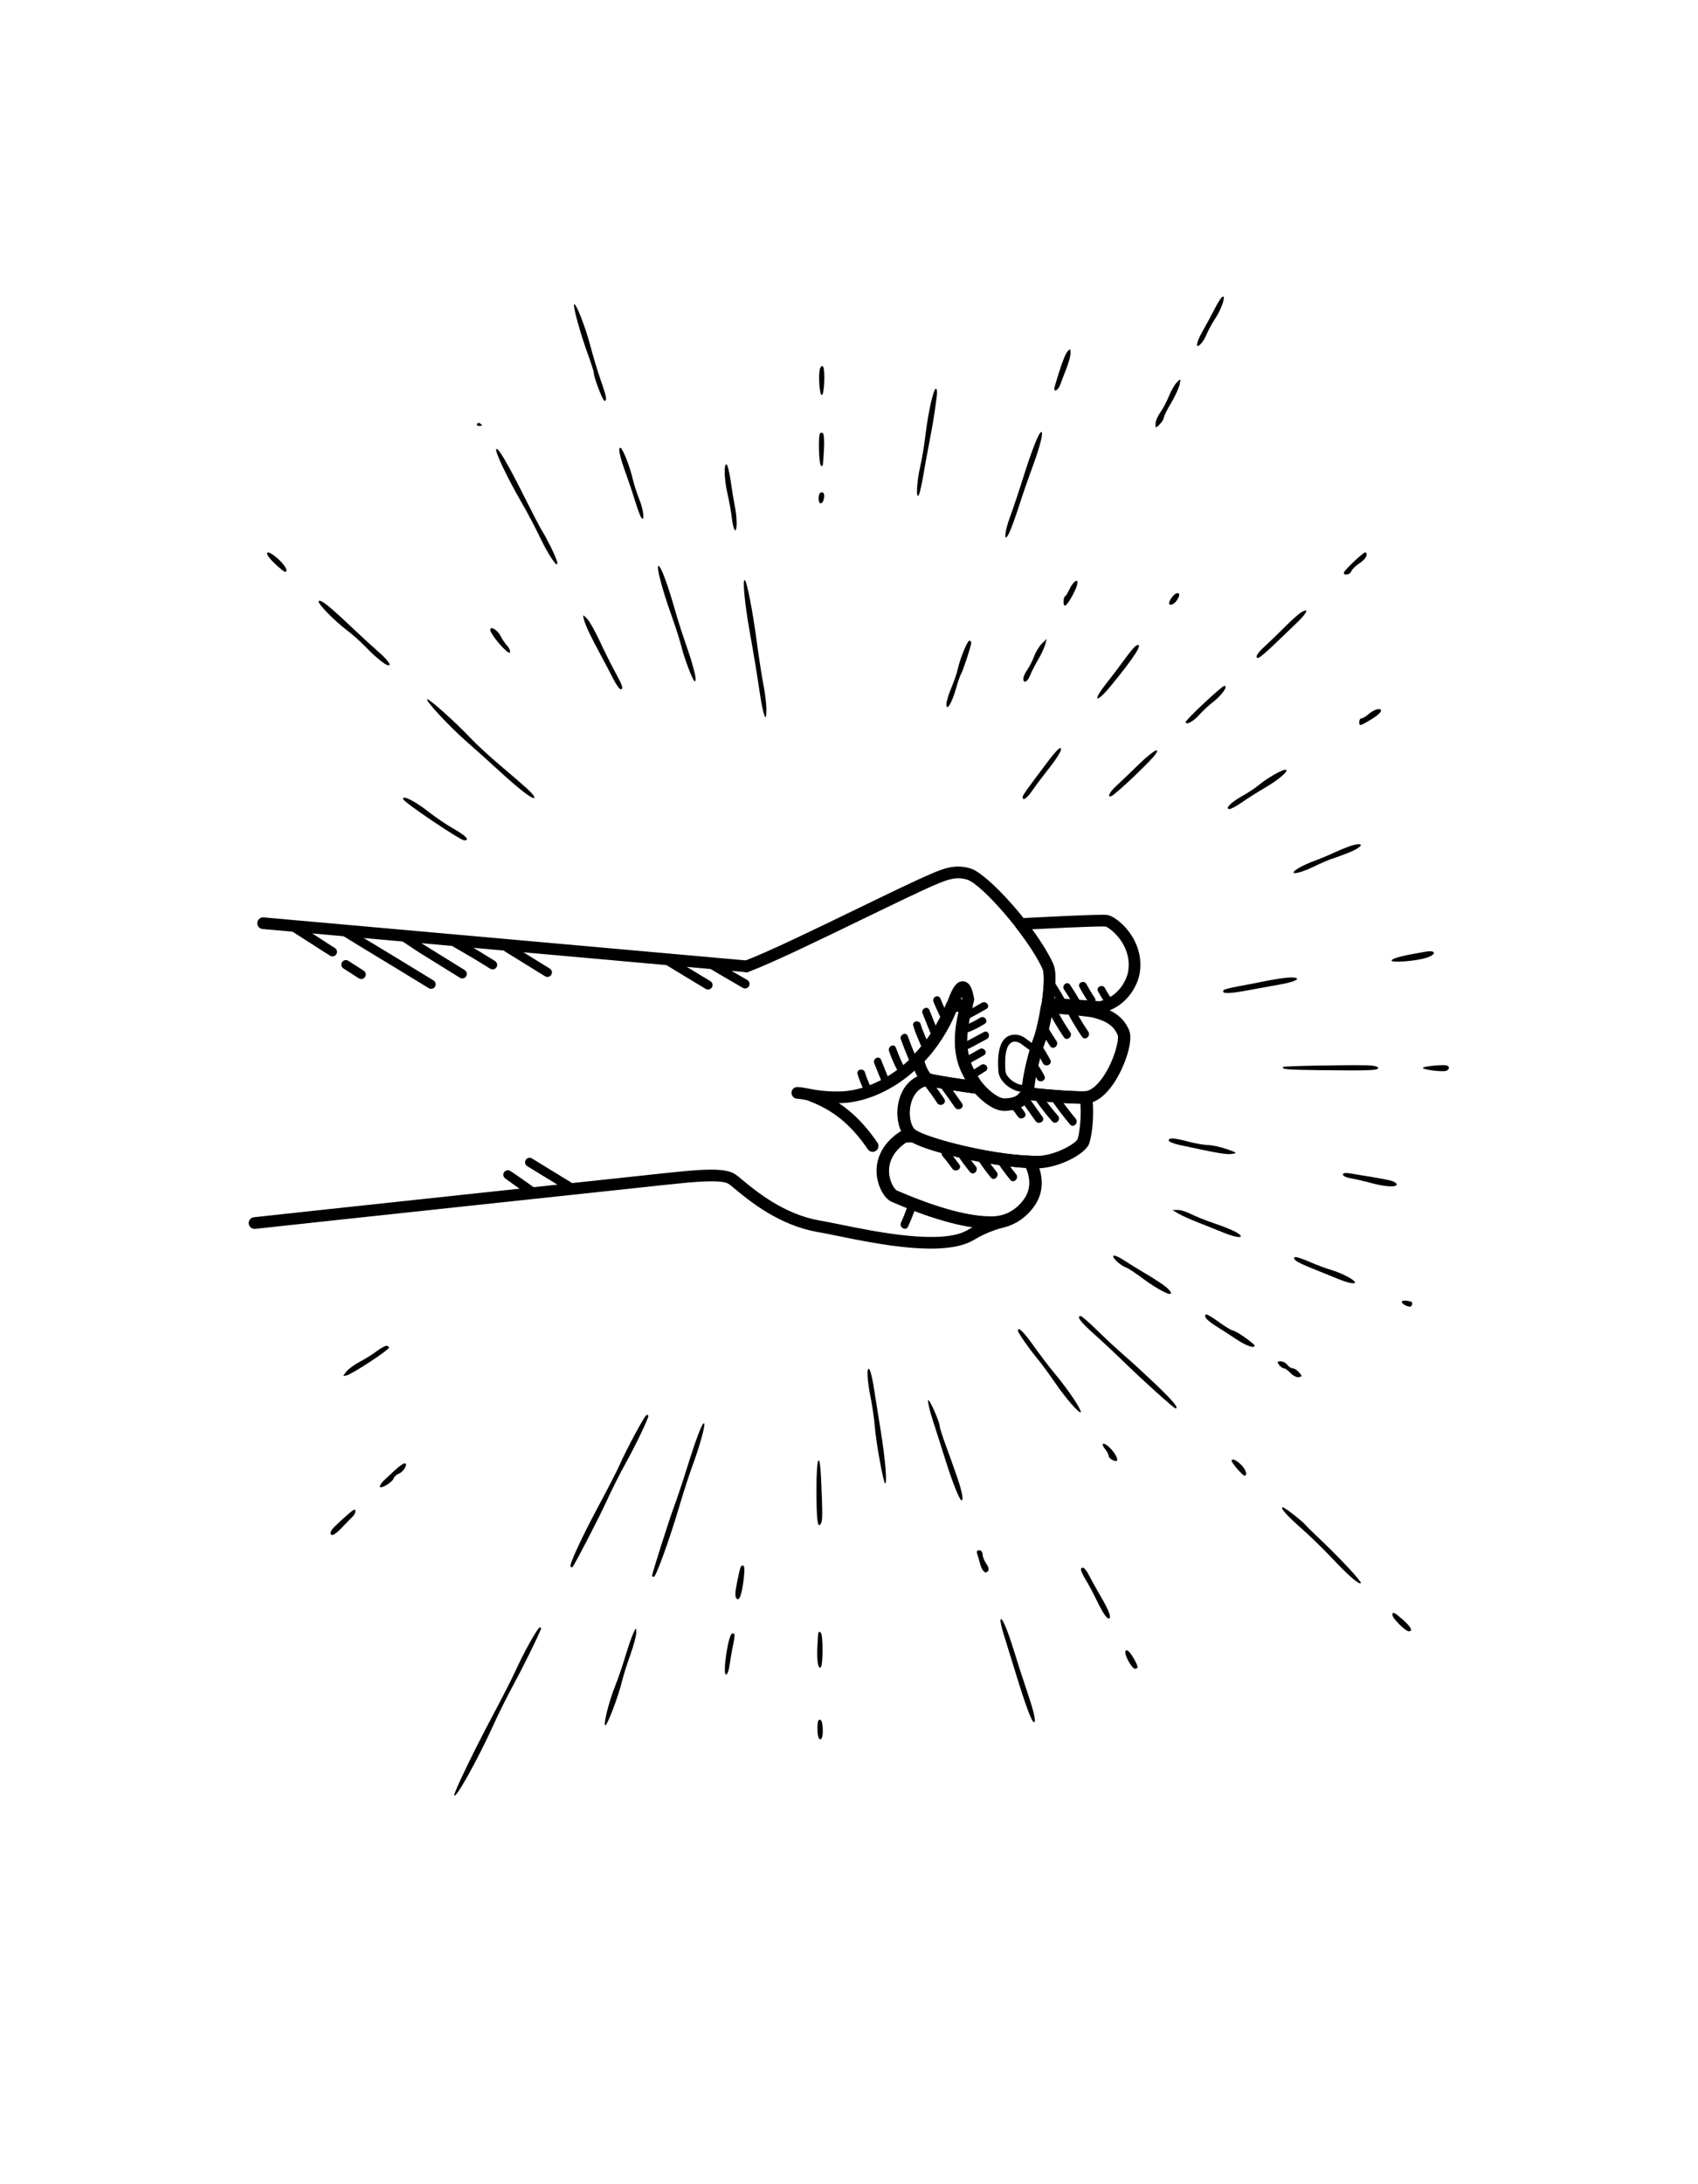 <?xml version="1.0" encoding="UTF-8"?><svg xmlns="http://www.w3.org/2000/svg" xmlns:xlink="http://www.w3.org/1999/xlink" width="1008" zoomAndPan="magnify" viewBox="0 0 1008 1296" height="1296" preserveAspectRatio="xMidYMid meet" version="1.0"><defs><clipPath id="clip-0"><path d="M 147.641 625 L 602 625 L 602 741 L 147.641 741 Z M 147.641 625 " clip-rule="nonzero"/></clipPath><clipPath id="clip-1"><path d="M 844 632 L 860.141 632 L 860.141 636 L 844 636 Z M 844 632 " clip-rule="nonzero"/></clipPath><clipPath id="clip-2"><path d="M 710 175.562 L 727 175.562 L 727 206 L 710 206 Z M 710 175.562 " clip-rule="nonzero"/></clipPath><clipPath id="clip-3"><path d="M 269 965 L 322 965 L 322 1065.812 L 269 1065.812 Z M 269 965 " clip-rule="nonzero"/></clipPath></defs><rect x="-100.8" width="1209.6" fill="rgb(100%, 100%, 100%)" y="-129.6" height="1555.2" fill-opacity="1"/><rect x="-100.8" width="1209.6" fill="rgb(100%, 100%, 100%)" y="-129.6" height="1555.2" fill-opacity="1"/><rect x="-100.8" width="1209.6" fill="rgb(100%, 100%, 100%)" y="-129.6" height="1555.2" fill-opacity="1"/><path fill="rgb(0%, 0%, 0%)" d="M 621.875 573.004 Z M 670.043 572.395 C 670.043 558.801 658.422 550.242 656.266 549.754 C 655.523 549.664 650.012 549.516 612.59 551.402 C 618.059 558.859 622.367 565.844 624.984 571.457 C 626.781 574.949 627.062 581.914 625.801 592.18 L 652.656 594.098 C 663.238 591.914 668.723 582.227 669.688 576.539 C 669.926 575.113 670.043 573.73 670.043 572.395 Z M 602.406 548.27 C 602.406 547.777 602.512 547.289 602.719 546.828 C 603.27 545.652 604.414 544.879 605.707 544.805 C 653.934 542.312 656.504 542.758 657.469 542.918 C 663.52 543.977 679.898 557.984 676.523 577.711 C 675.172 585.613 667.918 598.332 653.488 600.992 C 653.207 601.051 652.906 601.066 652.609 601.035 L 621.625 598.836 C 620.66 598.762 619.781 598.301 619.172 597.559 C 618.562 596.801 618.297 595.836 618.445 594.871 C 620.211 582.734 619.75 576.391 618.816 574.637 C 618.785 574.578 618.742 574.52 618.727 574.457 C 615.723 567.98 610.195 559.438 603.137 550.391 C 602.66 549.785 602.406 549.027 602.406 548.27 " fill-opacity="1" fill-rule="nonzero"/><g clip-path="url(#clip-0)"><path fill="rgb(0%, 0%, 0%)" d="M 597.578 723.922 L 597.578 723.934 Z M 552.398 637.328 Z M 552.25 637.254 Z M 147.641 725.703 C 147.641 723.996 148.875 722.523 150.613 722.27 C 153.555 721.855 391.965 696.379 394.195 696.141 L 397.199 695.828 C 416.281 693.824 430.266 692.707 436.359 696.676 C 437.355 697.328 438.707 698.441 440.578 700.004 C 448.648 706.688 465.441 720.621 486.812 724.23 C 489.934 724.766 493.992 725.582 498.672 726.535 C 519.91 730.887 559.457 738.953 574.633 729.727 C 575.613 729.121 576.594 728.57 577.543 728.051 C 564.852 726.207 549.32 721.395 531.176 713.641 C 530.461 713.328 529.898 713.09 529.496 712.926 C 525.305 711.203 521.457 704.324 520.727 697.254 C 520.133 691.535 521.086 680.645 534.043 671.91 C 534.105 671.867 534.18 671.82 534.238 671.793 C 534.551 671.598 534.891 671.449 535.262 671.316 C 532.781 666.324 532.172 659.223 533.953 652.645 C 535.723 646.137 539.586 641.277 544.848 638.754 C 543.289 636.051 542.055 632.691 541.328 629.527 C 540.895 627.656 542.055 625.801 543.926 625.367 C 545.785 624.938 547.656 626.098 548.09 627.969 C 549.395 633.645 551.672 636.777 552.367 637.297 C 553.734 637.922 554.555 639.363 554.391 640.863 C 554.195 642.406 553.008 643.641 551.477 643.879 C 544.254 645.035 541.594 651.008 540.645 654.469 C 538.828 661.184 540.465 668.27 543.094 670.441 C 543.289 670.59 543.66 670.871 544.359 671.258 C 545.77 672.059 546.453 673.723 545.977 675.281 C 545.516 676.828 544.031 677.867 542.41 677.734 C 539.188 677.512 537.996 677.734 537.699 677.809 C 528.754 683.945 527.238 691.031 527.578 695.902 C 527.98 701.949 531.191 706.047 532.156 706.523 C 532.559 706.688 533.152 706.941 533.91 707.266 C 557.184 717.207 575.777 722.137 589.137 721.957 C 591.664 721.93 594.039 721.5 596.418 720.652 C 598.113 720.043 600 720.844 600.742 722.492 C 601.457 724.082 600.879 725.941 599.422 726.859 C 599.348 726.922 599.242 726.965 599.168 727.012 C 598.262 727.5 597.059 727.871 595.23 728.422 C 591.453 729.551 585.168 731.438 578.242 735.641 C 560.734 746.293 521.027 738.18 497.293 733.34 C 492.656 732.387 488.672 731.586 485.656 731.066 C 462.457 727.145 444.68 712.406 436.148 705.336 C 434.59 704.043 433.238 702.914 432.57 702.484 C 428.066 699.559 409.918 701.473 397.91 702.734 L 394.91 703.047 C 392.77 703.27 155.648 728.613 151.578 729.148 C 149.676 729.387 147.938 728.066 147.668 726.18 C 147.656 726.016 147.641 725.852 147.641 725.703 " fill-opacity="1" fill-rule="nonzero"/></g><path fill="rgb(0%, 0%, 0%)" d="M 152.738 547.793 C 152.738 547.688 152.738 547.586 152.754 547.48 C 152.914 545.562 154.609 544.168 156.512 544.332 L 443.492 569.941 C 445.395 570.105 446.82 571.785 446.641 573.699 C 446.465 575.602 444.785 577.012 442.867 576.852 L 155.887 551.238 C 154.09 551.09 152.738 549.574 152.738 547.793 " fill-opacity="1" fill-rule="nonzero"/><path fill="rgb(0%, 0%, 0%)" d="M 537.789 678.016 C 529.051 684.031 527.52 690.926 527.789 695.68 C 528.113 701.605 531.16 705.75 532.262 706.332 C 532.648 706.48 533.242 706.73 534 707.059 C 557.242 716.98 575.789 721.93 589.137 721.734 C 600 721.586 606.078 714.219 608.203 711.055 C 612.988 703.938 610.566 696.379 609.035 693.02 C 586.121 691.758 552.934 683.781 541.625 677.914 C 539.098 677.777 538.086 677.941 537.789 678.016 Z M 520.371 694.742 C 520.371 688.652 522.586 679.367 533.926 671.719 C 533.984 671.672 534.059 671.629 534.133 671.598 C 535.871 670.574 538.504 670.277 542.918 670.602 C 543.465 670.648 544 670.797 544.461 671.062 C 553.438 676.113 587.738 684.863 611.473 685.742 C 612.723 685.801 613.867 686.469 614.504 687.539 C 615.398 689.023 622.918 702.41 614.387 715.109 C 611.578 719.301 603.598 728.926 589.242 729.121 C 574.855 729.312 555.297 724.188 531.086 713.848 C 530.375 713.535 529.809 713.297 529.422 713.137 C 525.156 711.383 521.234 704.414 520.504 697.285 C 520.414 696.512 520.371 695.664 520.371 694.742 " fill-opacity="1" fill-rule="nonzero"/><path fill="rgb(0%, 0%, 0%)" d="M 550.719 644.25 C 544.535 645.602 541.949 650.535 540.867 654.531 C 539.051 661.156 540.672 668.152 543.242 670.262 C 549.277 675.254 593.508 686.707 617.773 685.77 C 628.578 684.629 638.508 678.27 639.652 675.98 C 640.438 674.258 642.105 664.363 641.375 654.887 C 632.934 654.781 621.016 653.758 611.457 652.793 C 608.367 656.848 602.781 659.18 595.941 659.137 C 589.715 659.09 582.703 653.105 578.883 648.883 C 572 647.934 555.965 645.676 550.719 644.25 Z M 532.707 660.398 C 532.707 657.812 533.047 655.152 533.746 652.582 C 536.125 643.879 542.172 638.129 550.348 636.82 C 551.016 636.719 551.699 636.793 552.34 637.043 C 553.633 637.535 562.637 639.242 581.246 641.754 C 582.152 641.871 583 642.332 583.578 643.047 C 587.5 647.742 593.195 651.738 595.988 651.75 C 601.086 651.781 604.891 650.133 606.168 647.34 C 606.82 645.898 608.324 645.035 609.898 645.199 C 625.16 646.805 636.871 647.605 643.77 647.52 L 644.125 647.473 L 644.305 647.457 C 646.266 647.25 648.047 648.648 648.332 650.609 C 649.98 662.238 647.898 675.965 646.266 679.266 C 643.59 684.629 630.852 691.848 618.414 693.125 C 618.34 693.125 618.266 693.141 618.191 693.141 C 597.891 693.973 548.488 684.168 538.531 675.953 C 534.816 672.891 532.707 666.875 532.707 660.398 " fill-opacity="1" fill-rule="nonzero"/><path fill="rgb(0%, 0%, 0%)" d="M 552.531 637.148 Z M 567.66 600.41 C 562.922 611.625 556.59 621.492 548.816 629.797 C 550.004 633.82 551.684 636.449 552.441 637.09 C 553.871 637.535 560.41 638.797 573.07 640.609 C 568.406 632.691 564.066 621.492 569.016 600.352 C 568.555 600.367 568.105 600.383 567.66 600.41 Z M 541.016 628.742 C 541.016 627.789 541.387 626.855 542.07 626.156 C 550.348 617.734 556.961 607.406 561.703 595.492 C 562.223 594.188 563.457 593.281 564.867 593.191 C 567.395 593 570.367 592.895 573.738 592.82 C 574.914 592.805 576.016 593.324 576.727 594.246 C 577.457 595.184 577.691 596.387 577.367 597.516 C 570.262 622.797 576.684 632.738 581.84 640.715 C 582.301 641.414 582.879 642.215 583.578 643.047 C 584.559 644.219 584.723 645.867 583.98 647.191 C 583.238 648.527 581.766 649.27 580.266 649.062 C 573.949 648.215 553.066 645.32 549.531 643.879 C 545.637 642.273 542.5 635.543 541.117 629.586 C 541.059 629.305 541.016 629.023 541.016 628.742 " fill-opacity="1" fill-rule="nonzero"/><path fill="rgb(0%, 0%, 0%)" d="M 624.625 601.438 C 623.629 606.961 622.41 612.309 621.238 616.188 C 621.207 616.262 621.18 616.352 621.148 616.441 C 617.848 625.055 614.477 638.902 614.074 645.484 L 614.074 645.633 C 627.285 646.953 637.512 647.594 643.77 647.52 C 647.23 647.457 651.242 644.309 655.062 638.633 C 661.527 629.023 664.484 616.691 663.504 614.184 C 661.188 608.82 657.086 605.906 648.879 603.797 C 646.441 603.188 634.109 601.809 624.625 601.438 Z M 605.828 648.871 C 605.828 648.352 605.945 647.828 606.168 647.34 C 606.465 646.672 606.66 645.883 606.703 645.035 C 607.148 637.758 610.641 623.273 614.207 613.93 C 615.5 609.605 616.867 603.324 617.863 597.082 C 618.16 595.285 619.738 593.965 621.566 593.977 C 631.477 594.098 647.203 595.762 650.707 596.668 C 661.156 599.34 667.012 603.707 670.281 611.254 C 672.957 617.422 667.891 632.41 661.691 641.992 C 656.281 650.34 650.113 654.797 643.871 654.887 C 634.793 655.02 619.961 653.684 609.141 652.555 C 607.953 652.422 606.91 651.738 606.316 650.695 C 605.988 650.148 605.828 649.508 605.828 648.871 " fill-opacity="1" fill-rule="nonzero"/><path fill="rgb(0%, 0%, 0%)" d="M 608.383 660.117 C 605.84 656.254 605.738 656.715 602.867 653.105 C 600.953 650.684 597.578 654.113 599.48 656.504 C 602.098 659.805 601.902 659.031 604.223 662.535 C 605.93 665.105 610.09 662.699 608.383 660.117 " fill-opacity="1" fill-rule="nonzero"/><path fill="rgb(0%, 0%, 0%)" d="M 618.891 662.746 C 615.637 658.082 612.32 653.461 608.945 648.883 C 607.121 646.418 602.957 648.809 604.785 651.305 C 608.176 655.883 611.488 660.5 614.727 665.168 C 616.496 667.707 620.66 665.285 618.891 662.746 " fill-opacity="1" fill-rule="nonzero"/><path fill="rgb(0%, 0%, 0%)" d="M 560.559 652.062 C 558.016 648.215 555.297 644.488 552.43 640.879 C 550.496 638.457 547.121 641.887 549.023 644.281 C 551.641 647.578 554.094 650.98 556.395 654.484 C 558.105 657.07 562.266 654.648 560.559 652.062 " fill-opacity="1" fill-rule="nonzero"/><path fill="rgb(0%, 0%, 0%)" d="M 571.078 654.707 C 567.824 650.027 564.512 645.422 561.121 640.832 C 559.293 638.367 555.133 640.773 556.977 643.254 C 560.348 647.828 563.664 652.449 566.918 657.129 C 568.672 659.656 572.848 657.25 571.078 654.707 " fill-opacity="1" fill-rule="nonzero"/><path fill="rgb(0%, 0%, 0%)" d="M 628.043 662.016 C 624.762 658.289 621.699 654.383 618.859 650.281 C 617.105 647.754 612.945 650.148 614.715 652.703 C 617.773 657.129 621.09 661.379 624.656 665.418 C 626.707 667.75 630.082 664.336 628.043 662.016 " fill-opacity="1" fill-rule="nonzero"/><path fill="rgb(0%, 0%, 0%)" d="M 638.598 663.801 C 635.52 660.086 632.578 656.27 629.77 652.348 C 627.984 649.836 623.809 652.242 625.605 654.754 C 628.652 659.031 631.848 663.176 635.207 667.203 C 637.184 669.594 640.559 666.16 638.598 663.801 " fill-opacity="1" fill-rule="nonzero"/><path fill="rgb(0%, 0%, 0%)" d="M 539.039 727.855 C 540.672 724.262 542.16 720.594 543.465 716.863 C 544.492 713.922 539.824 712.688 538.816 715.602 C 537.641 718.941 536.332 722.227 534.863 725.449 C 533.582 728.242 537.746 730.664 539.039 727.855 " fill-opacity="1" fill-rule="nonzero"/><path fill="rgb(0%, 0%, 0%)" d="M 632.059 592.848 C 629.887 588.914 627.539 585.094 625.027 581.395 C 623.395 578.973 619.887 581.84 621.504 584.234 C 623.809 587.621 625.934 591.113 627.926 594.691 C 629.324 597.23 633.453 595.391 632.059 592.848 " fill-opacity="1" fill-rule="nonzero"/><path fill="rgb(0%, 0%, 0%)" d="M 640.484 592.789 C 638.805 589.895 637.035 587.039 635.164 584.262 C 633.527 581.855 630.02 584.707 631.641 587.117 C 633.289 589.566 634.867 592.078 636.352 594.633 C 637.793 597.129 641.941 595.301 640.484 592.789 " fill-opacity="1" fill-rule="nonzero"/><path fill="rgb(0%, 0%, 0%)" d="M 649.922 592.227 C 648.121 589.523 646.457 586.742 644.926 583.875 C 643.559 581.32 639.43 583.148 640.797 585.719 C 642.52 588.926 644.391 592.047 646.414 595.062 C 648.035 597.484 651.527 594.633 649.922 592.227 " fill-opacity="1" fill-rule="nonzero"/><path fill="rgb(0%, 0%, 0%)" d="M 659.285 591.809 C 657.484 589.105 657.484 589.148 655.953 586.285 C 654.586 583.727 650.457 585.57 651.824 588.141 C 653.531 591.348 653.742 591.633 655.762 594.66 C 657.383 597.082 660.891 594.215 659.285 591.809 " fill-opacity="1" fill-rule="nonzero"/><path fill="rgb(0%, 0%, 0%)" d="M 624.105 603.293 C 626.41 607.48 628.906 611.539 631.582 615.488 C 633.32 618.043 637.051 615.016 635.328 612.457 C 632.875 608.848 630.602 605.148 628.504 601.332 C 627.004 598.645 622.605 600.59 624.105 603.293 " fill-opacity="1" fill-rule="nonzero"/><path fill="rgb(0%, 0%, 0%)" d="M 634.836 602.996 C 637.141 607.172 639.637 611.227 642.312 615.176 C 644.051 617.746 647.781 614.703 646.059 612.16 C 643.605 608.551 641.332 604.836 639.234 601.035 C 637.75 598.332 633.336 600.277 634.836 602.996 " fill-opacity="1" fill-rule="nonzero"/><path fill="rgb(0%, 0%, 0%)" d="M 617.762 611.688 C 619.543 614.762 621.43 617.793 623.422 620.75 C 625.16 623.316 628.875 620.273 627.168 617.719 C 625.398 615.102 623.734 612.445 622.16 609.711 C 620.613 607.066 616.215 608.996 617.762 611.688 " fill-opacity="1" fill-rule="nonzero"/><path fill="rgb(0%, 0%, 0%)" d="M 613.793 621.965 C 615.723 624.832 617.477 627.805 619.113 630.852 C 620.555 633.57 624.953 631.621 623.496 628.891 C 621.684 625.473 619.676 622.16 617.539 618.949 C 615.812 616.367 612.082 619.41 613.793 621.965 " fill-opacity="1" fill-rule="nonzero"/><path fill="rgb(0%, 0%, 0%)" d="M 612.066 634.43 C 613.984 637.297 613.984 637.254 615.605 640.297 C 617.062 643.031 621.461 641.07 620.004 638.336 C 618.191 634.922 617.953 634.625 615.812 631.398 C 614.09 628.816 610.359 631.875 612.066 634.43 " fill-opacity="1" fill-rule="nonzero"/><path fill="rgb(0%, 0%, 0%)" d="M 298.797 696.75 C 298.664 697.789 299.23 698.738 300.09 699.363 C 305.934 703.641 312.25 707.965 312.25 707.965 C 312.25 707.965 312.324 708.023 312.367 708.055 C 312.441 708.082 320.555 707.117 320.555 707.117 C 320.555 707.117 306.305 696.867 302.824 694.742 C 301.176 693.734 299.02 694.816 298.797 696.75 " fill-opacity="1" fill-rule="nonzero"/><path fill="rgb(0%, 0%, 0%)" d="M 258.242 585.465 C 259.012 584.188 258.613 582.539 257.363 581.766 C 245.848 574.695 233.258 567.047 217.742 557.672 C 213.922 555.367 210.105 553.066 206.285 550.766 L 202.121 554.387 C 205.258 556.273 211.844 560.375 214.977 562.277 C 230.465 571.637 243.039 579.285 254.539 586.344 C 255.805 587.117 257.469 586.73 258.242 585.465 " fill-opacity="1" fill-rule="nonzero"/><path fill="rgb(0%, 0%, 0%)" d="M 312.086 688.25 C 311.816 688.652 311.699 689.113 311.684 689.574 C 311.652 690.496 312.113 691.418 312.961 691.938 C 320.586 696.629 328.18 701.281 335.73 705.871 C 338.73 705.5 341.602 705.141 344.32 704.816 C 334.883 699.082 325.355 693.273 315.77 687.359 C 314.508 686.59 312.859 686.988 312.086 688.25 " fill-opacity="1" fill-rule="nonzero"/><path fill="rgb(0%, 0%, 0%)" d="M 195.984 567.09 C 197.25 567.848 198.898 567.445 199.672 566.184 C 200.445 564.922 200.043 563.273 198.777 562.5 C 194.75 560.047 182.758 552.043 177.469 548.773 L 173.023 552.414 C 177.602 555.25 191.957 564.625 195.984 567.09 " fill-opacity="1" fill-rule="nonzero"/><path fill="rgb(0%, 0%, 0%)" d="M 301.594 565.707 L 323.543 579.27 C 324.805 580.059 326.473 579.656 327.242 578.41 C 328.016 577.133 327.629 575.484 326.367 574.711 L 304.414 561.148 C 302.961 560.242 301.504 559.336 300.031 558.445 L 299.332 564.312 C 300.09 564.773 300.836 565.246 301.594 565.707 " fill-opacity="1" fill-rule="nonzero"/><path fill="rgb(0%, 0%, 0%)" d="M 413.324 569.926 C 422.508 575.395 431.707 580.848 440.938 586.137 C 442.215 586.879 443.848 586.445 444.59 585.152 C 445.336 583.875 444.891 582.227 443.609 581.484 C 437.859 578.188 432.121 574.828 426.371 571.441 L 413.324 569.926 " fill-opacity="1" fill-rule="nonzero"/><path fill="rgb(0%, 0%, 0%)" d="M 249.828 565.781 C 257.57 570.582 265.301 575.379 273.043 580.164 C 274.305 580.949 275.969 580.562 276.742 579.285 C 277.516 578.039 277.129 576.375 275.867 575.602 C 268.125 570.82 260.395 566.02 252.668 561.223 C 249.012 558.949 245.355 556.66 241.699 554.387 L 233.273 554.879 C 236.215 556.723 246.887 563.957 249.828 565.781 " fill-opacity="1" fill-rule="nonzero"/><path fill="rgb(0%, 0%, 0%)" d="M 422.609 585.852 C 423.383 584.574 422.969 582.926 421.691 582.168 C 413.711 577.355 406.055 572.734 398.668 568.234 L 385.961 566.762 C 396.367 573.137 407.305 579.777 418.926 586.773 C 420.203 587.531 421.852 587.117 422.609 585.852 " fill-opacity="1" fill-rule="nonzero"/><path fill="rgb(0%, 0%, 0%)" d="M 273.859 557.969 L 262.938 558.133 C 265.613 559.766 278.512 567.105 281.188 568.754 L 291.055 574.801 C 292.32 575.574 293.969 575.188 294.758 573.922 C 295.516 572.66 295.129 571.012 293.863 570.223 L 283.996 564.164 C 280.609 562.098 277.234 560.035 273.859 557.969 " fill-opacity="1" fill-rule="nonzero"/><path fill="rgb(0%, 0%, 0%)" d="M 203.016 570.938 C 202.746 571.352 202.629 571.812 202.613 572.273 C 202.582 573.195 203.043 574.117 203.891 574.637 L 213.062 580.52 C 214.324 581.293 215.973 580.906 216.746 579.645 C 217.535 578.379 217.148 576.73 215.887 575.945 L 206.699 570.074 C 205.453 569.289 203.789 569.691 203.016 570.938 " fill-opacity="1" fill-rule="nonzero"/><path fill="rgb(0%, 0%, 0%)" d="M 577.605 590.961 Z M 577.605 590.961 L 577.605 590.949 Z M 577.605 590.949 L 577.59 590.949 Z M 439.719 573.402 C 439.719 571.992 440.562 570.672 441.961 570.148 C 455.367 565.145 484.035 551.254 509.344 538.984 C 526.777 530.531 543.242 522.555 552.207 518.719 C 559.457 515.602 566.977 512.375 576.355 515.379 C 586.609 518.645 614.922 549.812 624.984 571.457 C 629.203 579.656 623.867 606.695 621.031 616.129 L 620.941 616.352 C 617.641 624.996 614.254 638.871 613.852 645.469 C 613.348 653.699 606.316 658.973 595.941 658.91 C 588.809 658.852 579.684 650.562 575.82 644.59 C 569.996 635.574 562.027 623.242 571.242 592.91 L 571.242 592.863 C 571.152 592.391 571.066 591.973 570.977 591.602 C 570.543 592.523 570.039 593.727 569.445 595.316 C 554.719 635.367 522.48 654.098 498.762 654.559 C 489.207 654.754 482.949 653.562 478.387 652.688 C 476.246 652.285 474.555 651.961 473.215 651.914 C 471.297 651.871 469.855 650.25 469.855 648.352 C 469.902 646.434 471.508 644.934 473.422 644.992 C 475.312 645.051 477.348 645.422 479.695 645.867 C 483.961 646.688 489.785 647.801 498.613 647.621 C 520.059 647.207 549.32 629.914 562.934 592.922 C 565.371 586.281 567.84 581.945 571.883 582.273 C 576.324 582.629 577.457 588.422 578.051 591.543 C 578.078 591.707 578.109 591.855 578.141 591.973 C 578.348 592.641 578.363 593.371 578.152 594.082 C 569.461 621.965 576.223 632.426 581.645 640.832 C 585.141 646.227 592.496 651.945 595.988 651.973 C 598.453 651.988 606.539 651.543 606.926 645.051 C 607.371 637.789 610.863 623.316 614.418 613.988 C 618.266 601.215 621.18 579.062 618.816 574.637 C 618.785 574.578 618.742 574.52 618.727 574.457 C 609.941 555.504 582.82 524.723 574.262 521.988 C 567.797 519.922 562.652 521.781 554.941 525.094 C 546.125 528.867 529.734 536.812 512.375 545.223 C 486.934 557.566 458.086 571.531 444.398 576.641 C 442.602 577.309 440.594 576.402 439.926 574.605 C 439.777 574.207 439.719 573.789 439.719 573.402 " fill-opacity="1" fill-rule="nonzero"/><path fill="rgb(0%, 0%, 0%)" d="M 581.914 603.828 C 579.285 605.492 576.547 606.875 573.652 608.031 C 570.961 609.133 572.641 613.32 575.344 612.234 C 578.586 610.93 581.66 609.324 584.605 607.469 C 587.086 605.906 584.367 602.281 581.914 603.828 " fill-opacity="1" fill-rule="nonzero"/><path fill="rgb(0%, 0%, 0%)" d="M 582.449 631.859 C 579.816 633.523 578.555 634.562 575.672 635.723 C 572.969 636.809 574.645 641.012 577.352 639.91 C 580.59 638.605 582.195 637.355 585.141 635.5 C 587.605 633.941 584.902 630.328 582.449 631.859 " fill-opacity="1" fill-rule="nonzero"/><path fill="rgb(0%, 0%, 0%)" d="M 584.156 612.324 C 580.664 614.195 577.156 616.07 573.664 617.941 C 571.125 619.309 572.789 623.512 575.344 622.145 C 578.852 620.273 582.344 618.387 585.836 616.516 C 588.379 615.164 586.73 610.957 584.156 612.324 " fill-opacity="1" fill-rule="nonzero"/><path fill="rgb(0%, 0%, 0%)" d="M 581.484 622.473 C 578.332 624.328 575.137 626.082 571.898 627.746 C 569.324 629.082 570.992 633.27 573.578 631.949 C 577.172 630.105 580.695 628.145 584.172 626.109 C 586.684 624.625 583.949 621 581.484 622.473 " fill-opacity="1" fill-rule="nonzero"/><path fill="rgb(0%, 0%, 0%)" d="M 582.91 594.973 C 579.773 596.832 576.578 598.598 573.34 600.262 C 570.766 601.586 572.434 605.789 575.02 604.453 C 578.613 602.609 582.137 600.664 585.613 598.613 C 588.109 597.129 585.391 593.504 582.91 594.973 " fill-opacity="1" fill-rule="nonzero"/><path fill="rgb(0%, 0%, 0%)" d="M 592.496 630.688 C 592.496 620.066 595.617 614.434 601.797 613.93 C 604.117 613.738 606.57 614.492 608.695 616.055 L 616.215 621.578 C 617.152 622.262 617.344 623.57 616.66 624.492 C 615.977 625.414 614.684 625.621 613.746 624.938 L 606.227 619.41 C 604.918 618.445 603.465 617.969 602.141 618.074 C 596.391 618.551 596.375 629.273 596.879 635.633 C 597.027 637.652 599.125 640.285 601.977 642.008 C 604.711 643.684 607.566 644.191 609.586 643.344 C 610.641 642.898 611.875 643.402 612.305 644.457 C 612.75 645.527 612.246 646.746 611.191 647.176 C 607.891 648.559 603.746 647.965 599.793 645.559 C 595.766 643.105 592.984 639.332 592.719 635.961 C 592.57 634.09 592.496 632.32 592.496 630.688 " fill-opacity="1" fill-rule="nonzero"/><path fill="rgb(0%, 0%, 0%)" d="M 536.852 633.211 C 536.02 631.891 533.629 626.559 531.828 621.641 C 530.836 618.922 526.852 620.898 527.758 623.617 C 529.109 627.625 530.773 631.457 532.781 635.188 C 534.164 637.742 538.398 635.691 536.852 633.211 " fill-opacity="1" fill-rule="nonzero"/><path fill="rgb(0%, 0%, 0%)" d="M 543.941 627.551 C 542.098 623.332 540.406 619.055 538.859 614.73 C 537.863 612 533.805 613.988 534.773 616.691 C 536.332 621.031 538.043 625.293 539.871 629.512 C 541.043 632.188 545.102 630.211 543.941 627.551 " fill-opacity="1" fill-rule="nonzero"/><path fill="rgb(0%, 0%, 0%)" d="M 550.824 618.562 C 549.395 615.016 547.598 611.418 546.559 607.734 C 545.785 604.957 541.328 605.789 542.129 608.598 C 543.258 612.668 545.176 616.602 546.75 620.523 C 547.836 623.242 551.895 621.254 550.824 618.562 " fill-opacity="1" fill-rule="nonzero"/><path fill="rgb(0%, 0%, 0%)" d="M 556.219 610.469 L 551.715 599.281 C 550.629 596.578 546.559 598.57 547.645 601.258 L 552.145 612.445 C 553.23 615.148 557.289 613.156 556.219 610.469 " fill-opacity="1" fill-rule="nonzero"/><path fill="rgb(0%, 0%, 0%)" d="M 517.77 647.176 C 516.344 643.641 514.531 640.047 513.504 636.363 C 512.719 633.57 508.273 634.414 509.062 637.223 C 510.207 641.277 512.137 645.23 513.699 649.152 C 514.785 651.855 518.84 649.863 517.77 647.176 " fill-opacity="1" fill-rule="nonzero"/><path fill="rgb(0%, 0%, 0%)" d="M 527.535 640.016 L 523.031 628.828 C 521.945 626.125 517.875 628.117 518.961 630.805 C 520.461 634.535 521.961 638.262 523.449 641.992 C 524.547 644.695 528.605 642.703 527.535 640.016 " fill-opacity="1" fill-rule="nonzero"/><path fill="rgb(0%, 0%, 0%)" d="M 563.367 603.695 C 561.508 600.012 559.785 596.25 558.223 592.418 C 557.125 589.73 553.051 591.707 554.152 594.395 C 555.711 598.211 557.438 601.973 559.293 605.668 C 560.617 608.254 564.688 606.293 563.367 603.695 " fill-opacity="1" fill-rule="nonzero"/><path fill="rgb(0%, 0%, 0%)" d="M 477.926 650.027 C 477.926 649.629 478 649.211 478.148 648.809 C 478.832 647.012 480.824 646.105 482.621 646.789 C 498.391 652.719 510.191 662.359 520.906 678.031 C 521.992 679.605 521.59 681.762 520 682.844 C 518.426 683.93 516.27 683.527 515.184 681.938 C 505.184 667.32 494.719 658.75 480.172 653.266 C 478.789 652.746 477.926 651.426 477.926 650.027 " fill-opacity="1" fill-rule="nonzero"/><path fill="rgb(0%, 0%, 0%)" d="M 569.52 691.043 C 567.438 688.164 565.27 685.34 562.996 682.594 C 561.02 680.199 557.602 683.602 559.562 685.98 C 561.582 688.398 563.516 690.883 565.344 693.438 C 567.141 695.934 571.332 693.555 569.52 691.043 " fill-opacity="1" fill-rule="nonzero"/><path fill="rgb(0%, 0%, 0%)" d="M 579.285 692.086 C 577.082 689.41 575.031 686.648 573.102 683.766 C 571.391 681.211 567.199 683.586 568.926 686.156 C 571.078 689.379 573.398 692.469 575.852 695.457 C 577.828 697.848 581.23 694.445 579.285 692.086 " fill-opacity="1" fill-rule="nonzero"/><path fill="rgb(0%, 0%, 0%)" d="M 591.648 695.324 C 589.449 692.648 587.398 689.887 585.48 687.02 C 583.77 684.449 579.582 686.824 581.305 689.395 C 583.461 692.621 585.777 695.723 588.23 698.711 C 590.191 701.102 593.609 697.699 591.648 695.324 " fill-opacity="1" fill-rule="nonzero"/><path fill="rgb(0%, 0%, 0%)" d="M 603.195 696.719 C 601.012 694.047 598.961 691.281 597.027 688.398 C 595.32 685.844 591.129 688.223 592.852 690.793 C 595.008 694.016 597.324 697.105 599.777 700.09 C 601.754 702.5 605.156 699.082 603.195 696.719 " fill-opacity="1" fill-rule="nonzero"/><g clip-path="url(#clip-1)"><path fill="rgb(0%, 0%, 0%)" d="M 858.539 632.113 C 855.223 631.727 845.945 632.664 844.785 633.496 C 843.344 634.535 856.324 636.273 858.66 635.336 C 859.523 634.996 860.133 634.25 860.133 633.523 C 860.133 632.871 859.398 632.203 858.539 632.113 " fill-opacity="1" fill-rule="nonzero"/></g><path fill="rgb(0%, 0%, 0%)" d="M 846.574 564.641 C 833.191 566.898 827.324 568.352 826.168 569.719 C 824.605 571.562 840.93 570.344 847.309 568.129 C 852.883 566.215 852.348 563.672 846.574 564.641 " fill-opacity="1" fill-rule="nonzero"/><path fill="rgb(0%, 0%, 0%)" d="M 837.918 772.438 C 835.09 771.488 832.145 771.488 832.145 772.422 C 832.145 773.625 835.09 775.305 837.18 775.305 C 838.16 775.305 838.82 772.734 837.918 772.438 " fill-opacity="1" fill-rule="nonzero"/><path fill="rgb(0%, 0%, 0%)" d="M 832.879 961.133 C 827.719 956.543 826.613 956.039 826.613 958.297 C 826.613 960.199 834.223 967.832 836.191 967.895 C 838.996 967.969 837.789 965.5 832.879 961.133 " fill-opacity="1" fill-rule="nonzero"/><path fill="rgb(0%, 0%, 0%)" d="M 811.77 632.098 C 798.633 631.816 762.297 632.516 761.797 633.078 C 760.535 634.477 763.758 634.758 783.777 634.996 C 813.613 635.352 818.156 635.156 818.156 633.613 C 818.156 632.855 815.336 632.188 811.77 632.098 " fill-opacity="1" fill-rule="nonzero"/><path fill="rgb(0%, 0%, 0%)" d="M 818.316 420.762 C 816.973 420.762 814.453 421.996 812.734 423.496 C 811.016 424.996 808.996 426.246 808.25 426.246 C 807.531 426.246 806.898 427.195 806.898 428.293 C 806.898 430.926 807.148 430.895 812.918 427.535 C 819.301 423.84 821.742 420.762 818.316 420.762 " fill-opacity="1" fill-rule="nonzero"/><path fill="rgb(0%, 0%, 0%)" d="M 800.758 930.562 C 796.516 925.984 789.336 918.734 784.547 914.203 C 779.758 909.66 775.684 905.676 775.348 905.219 C 773.727 903.035 762.754 894.402 761.59 894.402 C 759.551 894.402 763.922 899.336 772.879 907.164 C 777.316 911.027 785.285 918.797 790.812 924.633 C 800.879 935.27 806.934 940.484 807.902 939.324 C 808.156 939.027 804.93 935.078 800.758 930.562 " fill-opacity="1" fill-rule="nonzero"/><path fill="rgb(0%, 0%, 0%)" d="M 809.789 328.051 C 806.477 330.262 797.754 338.789 797.754 339.801 C 797.754 341.73 801.492 341.031 802.207 338.969 C 802.602 337.824 804.758 335.715 807.09 334.184 C 809.418 332.656 811.266 330.484 811.266 329.254 C 811.266 327.887 810.711 327.426 809.789 328.051 " fill-opacity="1" fill-rule="nonzero"/><path fill="rgb(0%, 0%, 0%)" d="M 803.879 501.309 C 801.719 501.816 796.641 503.762 792.59 505.648 C 788.535 507.535 782.93 509.867 780.125 510.848 C 777.297 511.844 773.223 513.715 770.977 515.051 C 763.777 519.328 770.238 518.914 779.324 514.5 C 783.871 512.289 789.078 510.031 790.742 509.555 C 792.414 509.062 797.008 507.387 800.816 505.855 C 808.426 502.824 810.469 499.781 803.879 501.309 " fill-opacity="1" fill-rule="nonzero"/><path fill="rgb(0%, 0%, 0%)" d="M 825.996 700.641 C 824.258 700.152 818.934 699.109 814.027 698.309 C 809.109 697.523 803.41 696.57 801.191 696.199 C 798.738 695.77 797.203 696.066 797.203 696.941 C 797.203 697.758 799.23 698.711 801.809 699.141 C 804.332 699.559 809.848 700.836 814.027 701.965 C 822.496 704.25 829.129 704.609 829.129 702.766 C 829.129 702.098 827.719 701.133 825.996 700.641 " fill-opacity="1" fill-rule="nonzero"/><path fill="rgb(0%, 0%, 0%)" d="M 800.871 758.027 C 798.145 756.438 793.504 754.465 790.434 753.586 C 787.387 752.727 781.406 750.48 777.113 748.594 C 772.816 746.707 768.984 745.52 768.578 745.949 C 767.301 747.301 769.93 748.996 778.766 752.547 C 783.562 754.465 790.574 757.301 794.609 758.965 C 803.695 762.68 807.809 762.07 800.871 758.027 " fill-opacity="1" fill-rule="nonzero"/><path fill="rgb(0%, 0%, 0%)" d="M 772.543 363.285 C 770.934 364.238 766.527 368.16 762.84 371.887 C 759.16 375.617 753.805 380.801 751.059 383.281 C 746.27 387.605 744.684 390.383 747.004 390.383 C 747.609 390.383 751.672 386.965 755.969 382.852 C 760.266 378.723 766.492 372.766 769.723 369.676 C 775.98 363.688 777.449 360.375 772.543 363.285 " fill-opacity="1" fill-rule="nonzero"/><path fill="rgb(0%, 0%, 0%)" d="M 766.203 579.984 C 763.824 579.984 757.668 580.848 752.391 581.902 C 747.109 582.969 739.375 584.457 735.016 585.258 C 730.723 586.047 726.891 587.012 726.562 587.383 C 724.578 589.672 728.883 589.82 739.562 587.828 C 746.062 586.609 755.48 584.902 760.312 584.055 C 769.891 582.375 773.352 579.984 766.203 579.984 " fill-opacity="1" fill-rule="nonzero"/><path fill="rgb(0%, 0%, 0%)" d="M 771.121 814.258 C 769.891 812.891 768.258 811.863 767.312 811.863 C 766.422 811.863 764.969 810.898 764.184 809.816 C 763.371 808.672 761.598 807.75 760.254 807.75 C 758.164 807.75 758.016 808.062 759.266 809.816 C 760.055 810.898 761.375 811.863 762.094 811.863 C 762.828 811.863 764.672 813.172 766.145 814.73 C 767.613 816.305 769.848 817.391 771.059 817.137 C 773.148 816.68 773.148 816.531 771.121 814.258 " fill-opacity="1" fill-rule="nonzero"/><path fill="rgb(0%, 0%, 0%)" d="M 762.898 456.742 C 760.863 456.742 751.969 461.898 747.43 465.699 C 745.402 467.41 740.922 470.367 737.48 472.297 C 730.727 476.055 726.82 480.035 729.867 480.035 C 730.797 480.035 734.105 478.27 737.051 476.203 C 740.086 474.066 746.441 470.039 751.359 467.156 C 759.949 462.09 765.883 456.742 762.898 456.742 " fill-opacity="1" fill-rule="nonzero"/><path fill="rgb(0%, 0%, 0%)" d="M 739.047 793.578 C 735.852 791.32 732.672 789.477 731.922 789.477 C 731.176 789.477 727.625 787.352 723.941 784.695 C 716.824 779.57 714.844 778.812 715.594 781.531 C 715.867 782.512 718.602 784.855 721.672 786.73 C 724.777 788.645 730.203 792.137 733.891 794.617 C 739.785 798.57 744.816 800.293 744.816 798.375 C 744.816 798.004 742.238 795.867 739.047 793.578 " fill-opacity="1" fill-rule="nonzero"/><path fill="rgb(0%, 0%, 0%)" d="M 734.07 731.273 C 732.055 730.07 726.215 727.68 721.176 726 C 716.145 724.305 709.738 721.766 707.062 720.383 C 704.359 718.988 700.762 717.875 699.07 717.918 L 696.008 717.977 L 699.453 720.043 C 701.344 721.172 706.559 723.535 711.105 725.316 C 715.656 727.086 722.582 729.863 726.582 731.496 C 734.93 734.93 739.934 734.766 734.07 731.273 " fill-opacity="1" fill-rule="nonzero"/><path fill="rgb(0%, 0%, 0%)" d="M 736.676 869.027 C 733.727 866.16 731.152 865.137 731.152 866.816 C 731.152 868.047 737.691 875.582 738.762 875.582 C 740.797 875.582 739.621 871.883 736.676 869.027 " fill-opacity="1" fill-rule="nonzero"/><path fill="rgb(0%, 0%, 0%)" d="M 726.832 406.961 C 725.359 406.961 703.867 427.078 703.867 428.457 C 703.867 430.465 708.281 428.191 711.605 424.492 C 713.867 421.965 717.5 418.562 719.836 416.781 C 725.234 412.668 729.305 406.961 726.832 406.961 " fill-opacity="1" fill-rule="nonzero"/><path fill="rgb(0%, 0%, 0%)" d="M 728.234 681.82 C 724.555 680.543 719.586 679.457 717.184 679.426 C 714.789 679.383 709.516 678.477 705.461 677.391 C 696.867 675.105 693.793 674.941 693.793 676.754 C 693.793 677.422 696.734 678.625 700.301 679.398 C 722.773 684.254 727.973 685.148 731.246 684.688 C 734.629 684.195 734.379 683.957 728.234 681.82 " fill-opacity="1" fill-rule="nonzero"/><path fill="rgb(0%, 0%, 0%)" d="M 686.273 821.594 C 679.762 815.371 671.293 807.586 667.605 804.453 C 663.859 801.258 656.801 794.723 651.766 789.789 C 646.742 784.855 642.191 780.891 641.582 780.891 C 638.82 780.891 641.332 784.277 649.43 791.512 C 654.352 795.879 662.703 803.695 668.215 809.086 C 678.664 819.277 696.93 835.68 697.82 835.68 C 700.051 835.68 696.586 831.461 686.273 821.594 " fill-opacity="1" fill-rule="nonzero"/><path fill="rgb(0%, 0%, 0%)" d="M 698.785 351.953 C 697.301 351.953 694.121 355.918 694.047 357.848 C 693.984 359.691 696.84 358.801 698.43 356.484 C 700.465 353.453 700.586 351.953 698.785 351.953 " fill-opacity="1" fill-rule="nonzero"/><path fill="rgb(0%, 0%, 0%)" d="M 691.043 762.754 C 688.887 761.133 683.789 757.879 679.75 755.504 C 675.691 753.141 670 749.621 667.102 747.703 C 664.145 745.758 661.438 744.629 660.965 745.164 C 660.012 746.234 665.141 750.898 668.691 752.203 C 670.043 752.711 674.34 755.531 678.277 758.504 C 684.535 763.227 692.41 767.773 694.355 767.773 C 696.172 767.773 694.594 765.398 691.043 762.754 " fill-opacity="1" fill-rule="nonzero"/><g clip-path="url(#clip-2)"><path fill="rgb(0%, 0%, 0%)" d="M 725.508 176.195 C 724.766 176.711 722.703 180.004 720.902 183.566 C 719.105 187.129 716.098 192.699 714.18 196.031 C 710.156 203.016 709.34 207.336 712.621 204.281 C 713.797 203.18 715.426 200.551 716.363 198.223 C 717.277 195.969 719.652 191.648 721.641 188.633 C 725.438 182.883 728.066 174.434 725.508 176.195 " fill-opacity="1" fill-rule="nonzero"/></g><path fill="rgb(0%, 0%, 0%)" d="M 686.48 445.258 C 685.367 445.258 680.52 449.121 675.734 453.816 C 670.949 458.527 665.078 464.125 662.719 466.266 C 658.676 469.934 657.012 473.383 659.773 472.355 C 661.527 471.719 674.266 460.039 682.246 451.75 C 686.301 447.547 687.789 445.258 686.48 445.258 " fill-opacity="1" fill-rule="nonzero"/><path fill="rgb(0%, 0%, 0%)" d="M 674.695 382.91 C 673.863 383.223 670.848 386.742 667.875 390.859 C 664.961 394.898 659.82 401.688 656.562 405.789 C 648.109 416.469 650.707 417.613 659.402 407.02 C 673.672 389.625 678.961 381.293 674.695 382.91 " fill-opacity="1" fill-rule="nonzero"/><path fill="rgb(0%, 0%, 0%)" d="M 672.824 983.699 C 670.398 979.449 668.039 977.832 668.039 980.414 C 668.039 983.148 672.094 990.133 673.684 990.133 C 675.973 990.133 675.809 988.898 672.824 983.699 " fill-opacity="1" fill-rule="nonzero"/><path fill="rgb(0%, 0%, 0%)" d="M 698.609 226.883 C 697.27 228.238 695.129 231.949 693.883 235.102 C 692.633 238.254 690.328 242.621 688.785 244.762 C 687.207 246.953 685.961 249.898 685.961 251.473 C 685.961 254.211 686.02 254.223 688.414 251.812 C 689.766 250.461 690.879 248.676 690.879 247.848 C 690.879 247.027 692.812 243.117 695.117 239.281 C 697.418 235.445 699.738 230.449 700.215 228.324 C 701.047 224.488 701.016 224.465 698.609 226.883 " fill-opacity="1" fill-rule="nonzero"/><path fill="rgb(0%, 0%, 0%)" d="M 659.359 859.551 C 655.418 855.422 652.746 855.75 656.133 859.953 C 657.246 861.32 658.125 863.086 658.125 863.918 C 658.125 865.094 660.828 866.918 662.555 866.918 C 664.277 866.918 662.555 862.922 659.359 859.551 " fill-opacity="1" fill-rule="nonzero"/><path fill="rgb(0%, 0%, 0%)" d="M 653.711 947.734 C 650.828 942.801 647.484 936.77 646.34 934.453 C 645.195 932.121 643.633 930.203 642.906 930.203 C 640.887 930.203 641.359 932.121 644.75 937.734 C 646.441 940.543 649.18 945.684 650.887 949.25 C 654.199 956.23 656.891 960.348 658.125 960.348 C 660.055 960.348 658.512 955.949 653.711 947.734 " fill-opacity="1" fill-rule="nonzero"/><path fill="rgb(0%, 0%, 0%)" d="M 637.242 829.781 C 634.508 825.664 629.68 819.234 626.516 815.461 C 623.305 811.656 617.625 804.23 613.734 798.746 C 607.594 790.117 604.281 786.891 604.281 789.566 C 604.281 790.738 610.508 799.715 615.59 805.863 C 618.102 808.91 622.828 815.324 626.203 820.258 C 632.754 829.84 640.738 838.992 641.645 837.922 C 641.953 837.551 639.992 833.879 637.242 829.781 " fill-opacity="1" fill-rule="nonzero"/><path fill="rgb(0%, 0%, 0%)" d="M 638.598 344.746 C 637.645 345.102 636.039 347.168 635.031 349.352 C 634.02 351.551 632.77 353.543 632.266 353.809 C 631.773 354.062 631.344 355.516 631.344 356.883 C 631.344 360.762 632.828 360.035 635.891 354.699 C 639.578 348.254 640.75 343.945 638.598 344.746 " fill-opacity="1" fill-rule="nonzero"/><path fill="rgb(0%, 0%, 0%)" d="M 629.277 443.906 C 628.609 443.906 625.891 446.789 623.199 450.355 C 609.438 468.566 607.059 471.895 607.059 472.949 C 607.059 475.504 609.602 473.766 612.887 468.984 C 614.742 466.281 618.875 460.754 622.027 456.789 C 628.43 448.707 631.137 443.906 629.277 443.906 " fill-opacity="1" fill-rule="nonzero"/><path fill="rgb(0%, 0%, 0%)" d="M 618.531 381.84 C 617.004 383.328 614.891 386.773 613.926 389.371 C 612.961 391.973 611.074 395.672 609.809 397.453 C 608.547 399.238 607.477 401.629 607.477 402.668 C 607.477 405.891 609.941 404.719 611.504 400.738 C 612.336 398.629 614.477 394.438 616.258 391.422 C 618.059 388.422 619.93 384.41 620.434 382.523 L 621.355 379.094 L 618.531 381.84 " fill-opacity="1" fill-rule="nonzero"/><path fill="rgb(0%, 0%, 0%)" d="M 633.676 208.602 C 632.207 210.234 629.41 217.914 626.141 229.285 C 624.984 233.273 628.105 232.027 629.547 227.914 C 630.273 225.852 631.879 221.617 633.188 218.328 C 634.48 215.035 635.52 211.137 635.52 209.488 C 635.52 206.887 635.297 206.785 633.676 208.602 " fill-opacity="1" fill-rule="nonzero"/><path fill="rgb(0%, 0%, 0%)" d="M 609.855 1004.051 C 607.43 996.934 603.879 985.957 602.023 979.809 C 598.129 967.074 594.605 958.875 593.953 961.043 C 593.715 961.785 594.574 965.77 595.867 969.883 C 597.148 974 600.699 985.422 603.773 995.418 C 609.156 1012.816 612.574 1021.863 613.793 1021.863 C 615.203 1021.863 613.926 1016.113 609.855 1004.051 " fill-opacity="1" fill-rule="nonzero"/><path fill="rgb(0%, 0%, 0%)" d="M 618.148 256.324 C 616.809 256.324 612.664 266.734 607.699 282.488 C 604.992 291.117 601.367 301.969 599.586 306.734 C 596.062 316.188 595.809 323.148 599.242 315.914 C 600.328 313.641 602.867 306.598 604.949 300.156 C 606.984 293.797 610.672 283.172 613.051 276.738 C 617.402 264.953 619.559 256.324 618.148 256.324 " fill-opacity="1" fill-rule="nonzero"/><path fill="rgb(0%, 0%, 0%)" d="M 585.125 927.246 C 584.203 925.883 583.34 923.504 583.312 922.242 C 583.266 920.875 582.402 919.852 581.273 919.852 C 579.922 919.852 579.582 920.609 580.176 922.242 C 580.652 923.562 581.32 925.883 581.676 927.383 C 582.582 931.215 584.5 933.727 585.824 932.805 C 587.426 931.691 587.266 930.398 585.125 927.246 " fill-opacity="1" fill-rule="nonzero"/><path fill="rgb(0%, 0%, 0%)" d="M 555.609 230.621 C 554.137 230.621 551 244.594 549.309 258.703 C 548.594 264.73 547.195 273.051 546.199 277.195 C 544.195 285.551 543.676 297.055 545.457 293.637 C 546.051 292.5 547.184 287.605 548 282.676 C 548.816 277.754 550.48 268.566 551.746 262.125 C 553.008 255.691 554.344 248.039 554.762 245.004 C 555.164 241.988 555.773 237.52 556.113 235.074 C 556.441 232.605 556.234 230.621 555.609 230.621 " fill-opacity="1" fill-rule="nonzero"/><path fill="rgb(0%, 0%, 0%)" d="M 568.449 877.215 C 566.918 872.699 563.918 864.273 561.789 858.512 C 559.664 852.762 557.91 847.355 557.91 846.523 C 557.91 843.789 551.508 829.363 550.988 830.91 C 550.676 831.816 551.895 837.074 553.676 842.555 C 555.477 848.066 558.82 858.586 561.137 865.984 C 565.297 879.266 569.668 890.227 570.812 890.227 C 572.059 890.227 571.125 885.027 568.449 877.215 " fill-opacity="1" fill-rule="nonzero"/><path fill="rgb(0%, 0%, 0%)" d="M 575.449 380.148 C 574.246 380.148 569.906 390.828 568.492 397.262 C 567.988 399.562 566.324 404.391 564.703 408.227 C 563.082 412.059 561.82 416.277 561.82 417.805 C 561.82 422.457 564.984 417.406 567.41 408.906 C 568.582 404.809 569.965 400.754 570.457 400.008 C 571.613 398.227 576.547 383.266 576.547 381.516 C 576.547 380.699 576.117 380.148 575.449 380.148 " fill-opacity="1" fill-rule="nonzero"/><path fill="rgb(0%, 0%, 0%)" d="M 522.793 848.707 C 521.16 838.574 519.211 826.512 518.516 821.996 C 517.801 817.48 516.699 813.172 516.047 812.414 C 514.367 810.438 514.785 819.398 516.82 829.125 C 517.785 833.73 518.93 841.723 519.359 846.938 C 520.148 856.387 524.504 880.215 525.453 880.215 C 526.762 880.215 525.527 865.566 522.793 848.707 " fill-opacity="1" fill-rule="nonzero"/><path fill="rgb(0%, 0%, 0%)" d="M 488.449 217.316 C 487.824 216.898 487.051 217.652 486.711 219.023 C 485.699 222.996 486.531 234.383 487.824 234.387 C 489.43 234.398 490.008 218.383 488.449 217.316 " fill-opacity="1" fill-rule="nonzero"/><path fill="rgb(0%, 0%, 0%)" d="M 488.477 256.984 C 487.781 256.539 487.066 256.672 486.711 257.332 C 485.641 259.246 486.16 275.391 487.32 276.199 C 488.551 277.066 488.539 277.195 489.16 266.234 C 489.43 261.574 489.117 257.402 488.477 256.984 " fill-opacity="1" fill-rule="nonzero"/><path fill="rgb(0%, 0%, 0%)" d="M 487.793 292.121 C 486.664 292.121 485.953 293.492 485.953 295.684 C 485.953 299.969 488.625 299.52 489.223 295.141 C 489.488 293.219 488.969 292.121 487.793 292.121 " fill-opacity="1" fill-rule="nonzero"/><path fill="rgb(0%, 0%, 0%)" d="M 487.469 878.211 C 486.711 860.145 484.672 863.828 484.672 883.273 C 484.672 901.902 485.355 907.414 487.289 904.102 C 488.328 902.289 488.359 899.172 487.469 878.211 " fill-opacity="1" fill-rule="nonzero"/><path fill="rgb(0%, 0%, 0%)" d="M 487.184 968.68 C 485.715 967.656 485.715 967.656 485.27 976.285 C 484.809 985.184 485.582 990.457 487.184 989.328 C 488.672 988.32 488.672 969.703 487.184 968.68 " fill-opacity="1" fill-rule="nonzero"/><path fill="rgb(0%, 0%, 0%)" d="M 487.348 1020.734 C 485.73 1019.605 485.18 1021.238 485.297 1026.719 C 485.445 1033.703 488.449 1033.969 488.449 1027.004 C 488.449 1023.973 487.957 1021.164 487.348 1020.734 " fill-opacity="1" fill-rule="nonzero"/><path fill="rgb(0%, 0%, 0%)" d="M 453.242 406.473 C 452.336 401.969 450.461 389.895 449.109 379.762 C 446.793 362.5 443.551 345.758 442.258 344.332 C 440.578 342.52 442.02 357.984 445.172 375.512 C 447.148 386.477 449.645 401.586 450.699 408.938 C 452.957 424.551 455.055 430.434 454.965 420.852 C 454.922 417.465 454.148 410.988 453.242 406.473 " fill-opacity="1" fill-rule="nonzero"/><path fill="rgb(0%, 0%, 0%)" d="M 411.168 394.66 C 410.215 391.273 408.121 384.812 406.5 380.281 C 404.867 375.734 402.07 366.852 400.246 360.418 C 396.23 346.309 392.234 335.758 390.895 335.758 C 389.453 335.758 393.082 349.738 398.344 364.387 C 400.941 371.648 403.707 380.25 404.496 383.566 C 406.176 390.562 411.391 404.258 412.387 404.258 C 413.441 404.258 413.102 401.523 411.168 394.66 " fill-opacity="1" fill-rule="nonzero"/><path fill="rgb(0%, 0%, 0%)" d="M 441.055 928.941 C 439.613 928.941 439.555 929.074 437.383 939.758 C 436.312 944.969 436.285 947.453 437.25 948.52 C 438.93 950.395 440.445 946.055 441.574 936.207 C 442.125 931.406 441.945 928.941 441.055 928.941 " fill-opacity="1" fill-rule="nonzero"/><path fill="rgb(0%, 0%, 0%)" d="M 383.895 839.527 C 382.887 839.527 372.379 858.973 367.609 869.652 C 366.094 873.055 360.875 883.215 356.016 892.262 C 345.688 911.441 337.766 928.48 338.703 929.52 C 339.148 930.012 339.609 930.113 339.875 929.805 C 341.66 927.5 356.047 899.66 360.266 890.348 C 363.121 884.047 368.145 874.066 371.367 868.285 C 376.898 858.422 384.879 841.828 384.879 840.211 C 384.879 839.793 384.477 839.527 383.895 839.527 " fill-opacity="1" fill-rule="nonzero"/><path fill="rgb(0%, 0%, 0%)" d="M 436.18 300.164 C 435.629 297.52 434.547 290.922 433.773 285.438 C 432.984 279.957 431.855 275.508 431.246 275.508 C 429.598 275.508 429.938 284.688 431.914 293.176 C 432.91 297.426 434.039 303.758 434.441 307.355 C 434.844 310.918 435.676 314.195 436.285 314.598 C 437.695 315.531 437.637 307.012 436.18 300.164 " fill-opacity="1" fill-rule="nonzero"/><path fill="rgb(0%, 0%, 0%)" d="M 434.559 969.332 C 432.227 970.195 428.809 993.594 431.008 993.594 C 431.766 993.594 432.656 991.336 433.027 988.453 C 433.402 985.645 434.246 980.711 434.902 977.562 C 436.492 969.898 436.449 968.648 434.559 969.332 " fill-opacity="1" fill-rule="nonzero"/><path fill="rgb(0%, 0%, 0%)" d="M 418.02 844.578 C 417.082 843.566 413.441 853 407.973 870.531 C 405.371 878.895 401.91 889.262 400.184 893.824 C 397.406 901.223 387.078 933.68 387.078 935.047 C 387.078 935.375 387.523 935.598 388.176 935.598 C 389.469 935.598 397.809 912.453 403.516 892.992 C 405.816 885.191 409.207 874.734 411.02 869.848 C 415.301 858.332 418.867 845.484 418.02 844.578 " fill-opacity="1" fill-rule="nonzero"/><path fill="rgb(0%, 0%, 0%)" d="M 379.438 296.09 C 378.102 292.805 376.438 287.66 375.68 284.449 C 373.746 276.227 369.539 265.684 368.188 265.684 C 366.762 265.684 368.023 271.297 371.711 281.438 C 373.359 285.953 375.828 293.352 377.207 297.871 C 378.59 302.391 380.211 306.648 380.805 307.324 C 382.871 309.715 381.98 302.262 379.438 296.09 " fill-opacity="1" fill-rule="nonzero"/><path fill="rgb(0%, 0%, 0%)" d="M 356.594 225.516 C 354.871 220.637 352.094 211.402 350.43 205.102 C 347.484 193.871 341.824 179.453 340.812 180.582 C 340.008 181.477 344.453 197.707 348.688 209.348 C 350.785 215.105 352.48 220.375 352.48 221.129 C 352.48 223.867 357.812 237.84 358.855 237.84 C 360.488 237.84 359.984 235.102 356.594 225.516 " fill-opacity="1" fill-rule="nonzero"/><path fill="rgb(0%, 0%, 0%)" d="M 375.93 969.141 C 374.996 971.117 372.84 977.355 371.203 982.836 C 369.57 988.32 366.789 996.398 365.109 1000.574 C 361.41 1009.754 357.949 1023.734 359.359 1023.734 C 360.547 1023.734 367.16 1006.324 369.141 997.977 C 369.898 994.766 372.172 987.488 374.148 982.004 C 376.125 976.539 377.742 970.477 377.715 968.723 C 377.656 965.559 377.609 965.574 375.93 969.141 " fill-opacity="1" fill-rule="nonzero"/><g clip-path="url(#clip-3)"><path fill="rgb(0%, 0%, 0%)" d="M 320.406 965.68 C 319.234 965.68 310.805 980.758 305.934 991.574 C 304.105 995.629 297.789 1008.016 291.934 1018.965 C 281.84 1037.879 269.699 1063.012 269.699 1065.004 C 269.699 1069.016 283.727 1043.895 293.18 1022.945 C 296.035 1016.617 301.297 1006.086 305.023 999.254 C 310.391 989.375 318.609 972.75 321.121 966.645 C 321.359 966.066 321.074 965.68 320.406 965.68 " fill-opacity="1" fill-rule="nonzero"/></g><path fill="rgb(0%, 0%, 0%)" d="M 365.082 398.57 C 362.66 394.125 358.496 385.762 355.824 380 C 353.164 374.25 349.82 368.383 348.391 366.984 C 345.82 364.461 345.82 364.461 346.742 367.879 C 347.738 371.531 350.754 377.875 356.848 389.105 C 358.93 392.953 362.02 398.82 363.863 402.477 C 365.691 406.027 367.742 408.98 368.41 408.98 C 370.312 408.98 369.703 407.051 365.082 398.57 " fill-opacity="1" fill-rule="nonzero"/><path fill="rgb(0%, 0%, 0%)" d="M 326.918 324.414 C 324.777 320.172 322.441 315.891 321.699 314.828 C 320.957 313.766 316.363 304.965 311.43 295.105 C 301.234 274.691 295.188 264.5 294.547 266.609 C 293.984 268.445 301.219 283.598 309.453 297.844 C 312.945 303.867 317.852 313.117 320.332 318.391 C 325.328 328.941 331.004 337.422 330.871 334.141 C 330.824 333.012 329.059 328.66 326.918 324.414 " fill-opacity="1" fill-rule="nonzero"/><path fill="rgb(0%, 0%, 0%)" d="M 313.109 468.152 C 310.137 465.449 302.855 459.133 296.719 453.965 C 290.578 448.797 282.941 441.754 279.523 438.129 C 271.051 429.141 255.27 414.926 253.738 414.926 C 251.73 414.926 266.52 430.91 276.953 440.016 C 282.227 444.637 290.461 451.988 294.992 456.18 C 307.641 467.824 315.605 474.066 317.109 473.516 C 317.852 473.234 316.051 470.824 313.109 468.152 " fill-opacity="1" fill-rule="nonzero"/><path fill="rgb(0%, 0%, 0%)" d="M 301.043 383.105 C 299.676 381.574 298.055 379.195 297.254 377.562 C 295.469 373.863 291.039 371.129 291.039 373.715 C 291.039 376.465 301.754 388.824 302.676 387.145 C 303.109 386.371 302.395 384.621 301.043 383.105 " fill-opacity="1" fill-rule="nonzero"/><path fill="rgb(0%, 0%, 0%)" d="M 284.887 251.164 C 284.219 250.719 283.535 250.879 283.164 251.582 C 282.836 252.203 283.418 252.746 284.398 252.746 C 286.477 252.746 286.613 252.332 284.887 251.164 " fill-opacity="1" fill-rule="nonzero"/><path fill="rgb(0%, 0%, 0%)" d="M 269.551 491.922 C 265.254 489.469 258.477 484.895 254.332 481.625 C 246.219 475.238 238.52 471.434 239.367 474.227 C 239.961 476.203 273.234 498.621 275.57 498.621 C 279.105 498.621 276.789 496.035 269.551 491.922 " fill-opacity="1" fill-rule="nonzero"/><path fill="rgb(0%, 0%, 0%)" d="M 240.242 868.285 C 239.426 868.285 236.988 869.965 234.773 872.043 C 232.574 874.141 229.602 876.887 228.145 878.211 C 226.676 879.547 225.516 881.211 225.516 881.984 C 225.516 883.945 232.844 879.652 233.688 877.184 C 234.031 876.176 235.457 874.883 236.676 874.438 C 239.5 873.426 242.488 868.285 240.242 868.285 " fill-opacity="1" fill-rule="nonzero"/><path fill="rgb(0%, 0%, 0%)" d="M 225.188 387.234 C 221.488 383.996 213.895 377.043 208.379 371.801 C 195.359 359.469 190.309 355.473 189.207 356.691 C 188.211 357.805 198.184 368.086 206.164 374.133 C 209.227 376.465 213.863 380.578 216.598 383.402 C 224.328 391.395 230.434 396.012 231.223 394.5 C 231.625 393.742 228.875 390.441 225.188 387.234 " fill-opacity="1" fill-rule="nonzero"/><path fill="rgb(0%, 0%, 0%)" d="M 229.395 798.539 C 228.531 798.539 225.961 799.965 223.508 801.824 C 221.145 803.605 216.57 806.457 213.492 808.062 C 210.43 809.652 206.82 812.309 205.586 813.871 C 203.312 816.754 203.312 816.754 206.016 816.008 C 209.57 815.016 230.926 800.977 230.926 799.625 C 230.926 799.016 230.258 798.539 229.395 798.539 " fill-opacity="1" fill-rule="nonzero"/><path fill="rgb(0%, 0%, 0%)" d="M 210.254 895.785 C 209.57 895.785 204.352 900.285 198.469 905.977 C 197.234 907.164 196.254 908.723 196.254 909.48 C 196.254 912.02 198.824 910.848 203 906.391 C 205.332 903.91 207.992 901.191 209.02 900.227 C 210.98 898.414 211.707 895.785 210.254 895.785 " fill-opacity="1" fill-rule="nonzero"/><path fill="rgb(0%, 0%, 0%)" d="M 164.938 331.496 C 157.938 325.258 155.961 327.516 162.723 334.02 C 165.668 336.859 168.566 339.25 169.113 339.266 C 171.477 339.383 169.352 335.449 164.938 331.496 " fill-opacity="1" fill-rule="nonzero"/><path fill="rgb(100%, 100%, 100%)" d="M 812.504 1204.527 C 812.504 1203.25 811.512 1202.199 810.27 1202.199 L 395.461 1202.199 L 395.461 1202.215 C 394.266 1202.266 393.32 1203.281 393.32 1204.527 C 393.32 1205.773 394.281 1206.793 395.461 1206.84 L 395.461 1206.859 L 810.27 1206.859 C 811.496 1206.859 812.504 1205.809 812.504 1204.527 Z M 812.504 1204.527 " fill-opacity="1" fill-rule="nonzero"/><path fill="rgb(100%, 100%, 100%)" d="M 360.887 1204.527 C 360.887 1203.25 359.898 1202.199 358.656 1202.199 L 265.957 1202.199 L 265.957 1202.215 C 264.758 1202.266 263.816 1203.281 263.816 1204.527 C 263.816 1205.773 264.777 1206.793 265.957 1206.84 L 265.957 1206.859 L 358.656 1206.859 C 359.883 1206.859 360.887 1205.809 360.887 1204.527 Z M 360.887 1204.527 " fill-opacity="1" fill-rule="nonzero"/><path fill="rgb(100%, 100%, 100%)" d="M 224.742 1204.527 C 224.742 1203.25 223.762 1202.199 222.527 1202.199 L 197.207 1202.199 L 197.207 1202.215 C 196.02 1202.266 195.086 1203.281 195.086 1204.527 C 195.086 1205.773 196.035 1206.793 197.207 1206.84 L 197.207 1206.859 L 222.527 1206.859 C 223.746 1206.859 224.742 1205.809 224.742 1204.527 Z M 224.742 1204.527 " fill-opacity="1" fill-rule="nonzero"/></svg>